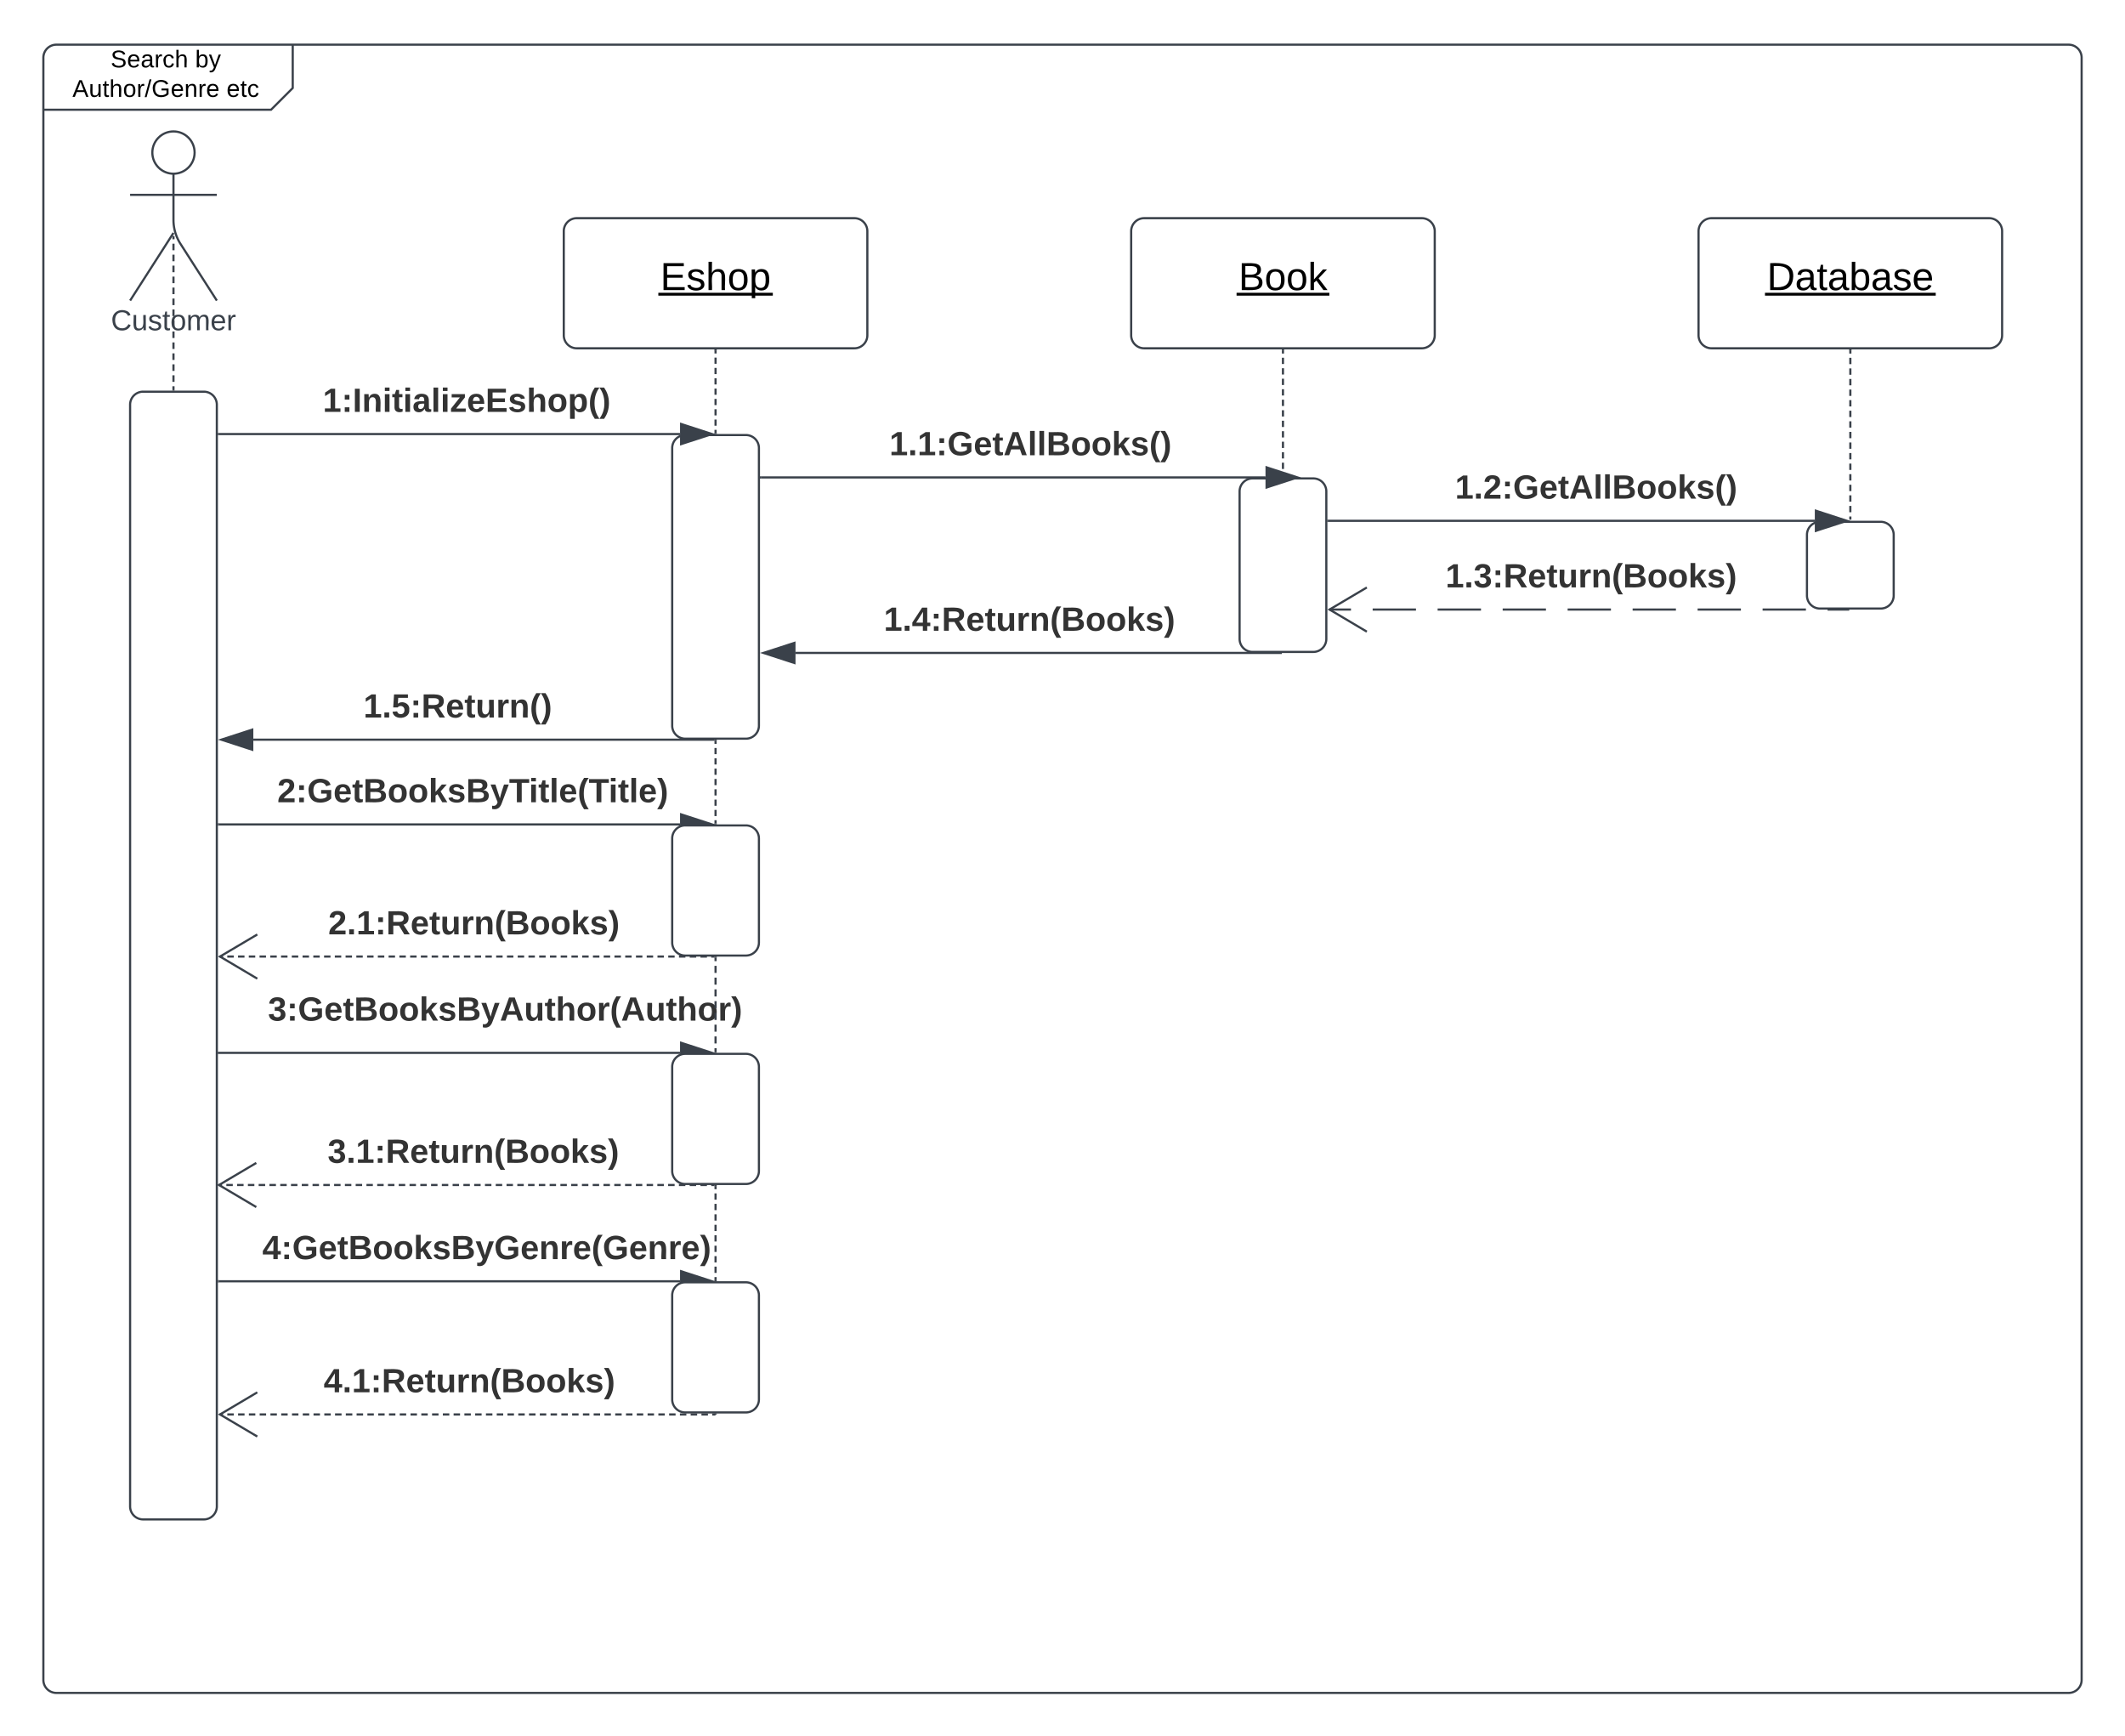 <svg xmlns="http://www.w3.org/2000/svg" xmlns:xlink="http://www.w3.org/1999/xlink" xmlns:lucid="lucid" width="980" height="800.6"><g transform="translate(-120 -119.4)" lucid:page-tab-id="0_0"><path d="M0 0h1870.87v1322.83H0z" fill="#fff"/><path d="M140 146a6 6 0 0 1 6-6h103a6 6 0 0 1 6 6v8a14.5 14.5 0 0 1-4.24 10.24l-1.52 1.52A14.5 14.5 0 0 1 239 170h-93a6 6 0 0 1-6-6z" fill="#fff"/><path d="M255 140v20l-10 10H140" stroke="#3a414a" fill="none"/><path d="M140 146a6 6 0 0 1 6-6h928a6 6 0 0 1 6 6v748a6 6 0 0 1-6 6H146a6 6 0 0 1-6-6z" stroke="#3a414a" fill="none"/><use xlink:href="#a" transform="matrix(1,0,0,1,148,140) translate(23.016 10.467)"/><use xlink:href="#b" transform="matrix(1,0,0,1,148,140) translate(62.021 10.467)"/><use xlink:href="#c" transform="matrix(1,0,0,1,148,140) translate(5.402 24.067)"/><use xlink:href="#d" transform="matrix(1,0,0,1,148,140) translate(76.487 24.067)"/><path d="M209.75 189.75c0 5.38-4.37 9.75-9.75 9.75s-9.75-4.37-9.75-9.75S194.62 180 200 180s9.75 4.37 9.75 9.75z" stroke="#3a414a" fill="#fff"/><path d="M200 199.5v21.3a20.48 20.48 0 0 0 3.24 11.05L220 258m-20-31.2L180 258m0-48.75h40" stroke="#3a414a" fill="none"/><path d="M180 186a6 6 0 0 1 6-6h28a6 6 0 0 1 6 6v88a6 6 0 0 1-6 6h-28a6 6 0 0 1-6-6z" fill="none"/><use xlink:href="#e" transform="matrix(1,0,0,1,100,258) translate(71.167 13.667)"/><path d="M180 306a6 6 0 0 1 6-6h28a6 6 0 0 1 6 6v508a6 6 0 0 1-6 6h-28a6 6 0 0 1-6-6zM380 226a6 6 0 0 1 6-6h128a6 6 0 0 1 6 6v48a6 6 0 0 1-6 6H386a6 6 0 0 1-6-6z" stroke="#3a414a" fill="#fff"/><use xlink:href="#f" transform="matrix(1,0,0,1,380,220) translate(44.505 33.15)"/><path d="M200 228.23v1.5m0 2.04v3.03m0 2.02v3.04m0 2.02v3.04m0 2.02v3.03m0 2.03v3.03m0 2.02v3.04m0 2v3.05m0 2.02v3.04m0 2.03v3.03m0 2.03v3.02m0 2.02v3.04m0 2.02v3.04m0 2.02v3.03m0 2.02v1.5M200 299.02v.5" stroke="#3a414a" fill="none"/><path d="M641.67 226a6 6 0 0 1 6-6h128a6 6 0 0 1 6 6v48a6 6 0 0 1-6 6h-128a6 6 0 0 1-6-6z" stroke="#3a414a" fill="#fff"/><use xlink:href="#g" transform="matrix(1,0,0,1,641.667,220) translate(49.505 33.15)"/><path d="M903.33 226a6 6 0 0 1 6-6h128a6 6 0 0 1 6 6v48a6 6 0 0 1-6 6h-128a6 6 0 0 1-6-6z" stroke="#3a414a" fill="#fff"/><use xlink:href="#h" transform="matrix(1,0,0,1,903.333,220) translate(31.53 33.15)"/><path d="M430 326a6 6 0 0 1 6-6h28a6 6 0 0 1 6 6v128a6 6 0 0 1-6 6h-28a6 6 0 0 1-6-6z" stroke="#3a414a" fill="#fff"/><path d="M433.62 319.54h-212.7" stroke="#3a414a" fill="none"/><path d="M448.38 319.54l-14.26 4.63v-9.27z" stroke="#3a414a" fill="#3a414a"/><path d="M220.94 320.04h-.5v-1h.5z" stroke="#3a414a" stroke-width=".05" fill="#3a414a"/><use xlink:href="#i" transform="matrix(1,0,0,1,268.844,296.869) translate(0 12.444)"/><path d="M691.67 346a6 6 0 0 1 6-6h28a6 6 0 0 1 6 6v68a6 6 0 0 1-6 6h-28a6 6 0 0 1-6-6z" stroke="#3a414a" fill="#fff"/><path d="M703.62 339.54h-232.7" stroke="#3a414a" fill="none"/><path d="M718.38 339.54l-14.26 4.63v-9.27z" stroke="#3a414a" fill="#3a414a"/><path d="M470.95 340.05h-.52v-1h.52z" stroke="#3a414a" stroke-width=".05" fill="#3a414a"/><use xlink:href="#j" transform="matrix(1,0,0,1,530.143,316.869) translate(0 12.444)"/><path d="M953.33 366a6 6 0 0 1 6-6h28a6 6 0 0 1 6 6v28a6 6 0 0 1-6 6h-28a6 6 0 0 1-6-6z" stroke="#3a414a" fill="#fff"/><path d="M956.95 359.54H732.6" stroke="#3a414a" fill="none"/><path d="M971.72 359.54l-14.27 4.63v-9.27z" stroke="#3a414a" fill="#3a414a"/><path d="M732.62 360.04h-.5v-1h.5z" stroke="#3a414a" stroke-width=".05" fill="#3a414a"/><use xlink:href="#k" transform="matrix(1,0,0,1,791.019,336.869) translate(0 12.444)"/><path d="M972.83 400.46h-10m-9.98 0h-19.98m-10 0H902.9m-10 0h-19.97m-10 0h-19.97m-10 0H813m-10 0h-20m-9.98 0h-19.98m-10 0h-9.98" stroke="#3a414a" fill="none"/><path stroke="#3a414a" stroke-width=".05" fill="#3a414a"/><path d="M750.35 390.28l-17.2 10.18 17.2 10.2" stroke="#3a414a" fill="none"/><use xlink:href="#l" transform="matrix(1,0,0,1,786.616,377.798) translate(0 12.444)"/><path d="M711.17 420.46h-224.3" stroke="#3a414a" fill="none"/><path stroke="#3a414a" stroke-width=".05" fill="#3a414a"/><path d="M472.1 420.46l14.27-4.63v9.27z" stroke="#3a414a" fill="#3a414a"/><use xlink:href="#m" transform="matrix(1,0,0,1,527.557,397.798) translate(0 12.444)"/><path d="M449.5 460.46H236.83" stroke="#3a414a" fill="none"/><path stroke="#3a414a" stroke-width=".05" fill="#3a414a"/><path d="M222.07 460.46l14.26-4.63v9.27z" stroke="#3a414a" fill="#3a414a"/><use xlink:href="#n" transform="matrix(1,0,0,1,287.6,437.798) translate(0 12.444)"/><path d="M433.62 499.54H220.96" stroke="#3a414a" fill="none"/><path d="M448.38 499.54l-14.26 4.63v-9.27z" stroke="#3a414a" fill="#3a414a"/><path d="M220.97 500.04h-.52v-1h.52z" stroke="#3a414a" stroke-width=".05" fill="#3a414a"/><use xlink:href="#o" transform="matrix(1,0,0,1,247.858,476.869) translate(0 12.444)"/><path d="M430 506a6 6 0 0 1 6-6h28a6 6 0 0 1 6 6v48a6 6 0 0 1-6 6h-28a6 6 0 0 1-6-6z" stroke="#3a414a" fill="#fff"/><path d="M449.5 560.46H448m-1.97 0h-2.98m-1.98 0h-2.98m-2 0h-2.96m-2 0h-2.96m-2 0h-2.96m-2 0h-2.96m-2 0h-2.96m-2 0h-2.96m-1.98 0h-2.98m-1.98 0h-2.98m-1.98 0h-2.98m-1.98 0h-2.98m-1.98 0h-2.98m-1.98 0h-2.98m-1.98 0h-2.98m-1.98 0h-2.98m-1.98 0h-2.97m-1.98 0h-2.97m-2 0h-2.96m-2 0h-2.97m-2 0h-2.96m-2 0h-2.96m-1.98 0h-2.97m-1.98 0H329m-2 0h-2.97m-1.98 0h-2.98m-1.98 0h-3m-1.97 0h-2.98m-1.98 0h-2.98m-2 0h-2.97m-1.98 0h-2.98m-1.98 0h-2.98m-2 0h-2.96m-2 0h-2.96m-2 0h-2.96m-2 0h-2.96m-2 0h-2.96m-1.98 0h-2.98m-1.98 0h-2.98m-1.98 0h-2.98m-1.98 0h-2.98m-1.98 0h-2.98m-1.98 0h-2.98m-1.98 0h-2.98m-1.98 0h-2.98m-1.98 0h-1.5" stroke="#3a414a" fill="none"/><path stroke="#3a414a" stroke-width=".05" fill="#3a414a"/><path d="M238.66 550.28l-17.2 10.18 17.2 10.2" stroke="#3a414a" fill="none"/><use xlink:href="#p" transform="matrix(1,0,0,1,271.362,537.798) translate(0 12.444)"/><path d="M433.62 604.87H220.5" stroke="#3a414a" fill="none"/><path d="M448.38 604.87l-14.26 4.63v-9.27z" stroke="#3a414a" fill="#3a414a"/><path d="M220.5 604.87h-.5" stroke="#3a414a" fill="none"/><use xlink:href="#q" transform="matrix(1,0,0,1,243.605,577.567) translate(0 12.444)"/><path d="M430 611.33a6 6 0 0 1 6-6h28a6 6 0 0 1 6 6v48a6 6 0 0 1-6 6h-28a6 6 0 0 1-6-6z" stroke="#3a414a" fill="#fff"/><path d="M449.5 665.8H448m-1.98 0h-2.98m-2 0h-2.97m-2 0h-2.97m-1.98 0h-3m-1.97 0h-3m-1.97 0h-2.98m-2 0h-2.97m-2 0h-2.97m-2 0h-2.97m-2 0h-2.98m-2 0h-2.97m-2 0h-2.97m-2 0h-2.97m-1.98 0h-2.98m-2 0h-2.97m-2 0h-2.97m-1.98 0h-3m-1.97 0h-2.98m-2 0h-2.97m-2 0h-2.97m-2 0h-2.97m-2 0h-2.97m-2 0h-2.98m-2 0h-2.97m-2 0h-2.97m-2 0h-2.97m-1.98 0h-2.98m-2 0h-2.97m-1.98 0h-3m-1.98 0h-3m-1.97 0h-2.98m-2 0H289m-2 0h-2.97m-2 0h-2.97m-2 0h-2.97m-2 0h-2.98m-2 0h-2.97m-2 0h-2.97m-2 0h-2.97m-1.98 0h-2.98m-1.98 0h-3m-1.97 0h-3m-1.98 0h-2.98m-2 0h-2.97m-2 0h-2.97m-2 0h-1.48" stroke="#3a414a" fill="none"/><path stroke="#3a414a" stroke-width=".05" fill="#3a414a"/><path d="M238.2 655.62L221 665.8l17.2 10.18" stroke="#3a414a" fill="none"/><use xlink:href="#r" transform="matrix(1,0,0,1,271.117,643.131) translate(0 12.444)"/><path d="M433.62 710.2H221" stroke="#3a414a" fill="none"/><path d="M448.38 710.2l-14.26 4.64v-9.27z" stroke="#3a414a" fill="#3a414a"/><path d="M221 710.7h-.52v-1h.52z" stroke="#3a414a" stroke-width=".05" fill="#3a414a"/><use xlink:href="#s" transform="matrix(1,0,0,1,240.992,687.536) translate(0 12.444)"/><path d="M430 716.67a6 6 0 0 1 6-6h28a6 6 0 0 1 6 6v48a6 6 0 0 1-6 6h-28a6 6 0 0 1-6-6z" stroke="#3a414a" fill="#fff"/><path d="M449.96 771.6h-1.5m-1.97 0h-3m-1.98 0h-3m-1.97 0h-2.98m-2 0h-2.97m-2 0h-2.97m-2 0h-2.97m-2 0h-2.97m-2 0h-2.98m-2 0h-2.97m-2 0h-2.97m-2 0h-2.97m-1.98 0h-2.98m-2 0h-2.97m-2 0h-2.97m-2 0h-2.97m-2 0h-2.97m-1.98 0h-3m-1.97 0h-2.98m-1.98 0h-3m-1.97 0h-2.98m-2 0h-2.98m-2 0h-2.97m-2 0h-2.97m-2 0h-2.97m-1.98 0h-2.98m-2 0h-2.97m-2 0h-2.97m-2 0h-2.97m-2 0h-2.97m-2 0h-2.97m-2 0h-2.98m-2 0h-2.97m-1.98 0h-3m-1.97 0h-3m-1.97 0h-3m-1.97 0h-2.98m-2 0h-2.97m-1.98 0h-2.98m-2 0h-2.97m-2 0h-2.97m-2 0h-2.97m-2 0h-2.97m-2 0h-2.97m-2 0h-2.98m-2 0h-2.97m-2 0h-1.48" stroke="#3a414a" fill="none"/><path d="M450.5 771.64h-1v-.5h1z" stroke="#3a414a" stroke-width=".05" fill="#3a414a"/><path d="M238.66 761.4l-17.2 10.2 17.2 10.18" stroke="#3a414a" fill="none"/><use xlink:href="#t" transform="matrix(1,0,0,1,269.284,748.928) translate(0 12.444)"/><path d="M450 460.96v1.43m0 1.9v2.85m0 1.9v2.86m0 1.9v2.87m0 1.9v2.86m0 1.9v2.86m0 1.9v2.85m0 1.9v2.85m0 1.9v1.44" stroke="#3a414a" fill="none"/><path d="M450.5 460.98h-1v-.5l1-.02zM450.5 499.53h-1v-.5h1z" stroke="#3a414a" stroke-width=".05" fill="#3a414a"/><path d="M450 560.96v1.63m0 2.16v3.26m0 2.17v3.24m0 2.17v3.27m0 2.17v3.25m0 2.16v3.26m0 2.17v3.24m0 2.18v3.25m0 2.17v1.63" stroke="#3a414a" fill="none"/><path d="M450.5 560.98h-1v-.5l1-.02z" stroke="#3a414a" stroke-width=".05" fill="#3a414a"/><path d="M450 604.36v.5M450 666.3v1.44m0 1.93v2.9m0 1.93v2.9m0 1.92v2.9m0 1.92v2.9m0 1.92v2.9m0 1.93v2.88m0 1.93v2.9m0 1.93v2.9m0 1.93v1.44" stroke="#3a414a" fill="none"/><path d="M450.5 666.3h-1v-.5h1zM450.5 710.2h-1v-.5h1z" stroke="#3a414a" stroke-width=".05" fill="#3a414a"/><path d="M450 280.96v1.43m0 1.9v2.85m0 1.9v2.86m0 1.9v2.87m0 1.9v2.86m0 1.9v2.86m0 1.9v2.85m0 1.9v2.85m0 1.9v1.44" stroke="#3a414a" fill="none"/><path d="M450.5 280.98h-1v-.52h1zM450.5 319.53h-1v-.5h1z" stroke="#3a414a" stroke-width=".05" fill="#3a414a"/><path d="M711.67 280.96v1.46m0 1.93v2.9m0 1.94v2.9m0 1.93v2.9m0 1.94v2.9m0 1.94v2.9m0 1.95v2.9m0 1.94v2.9m0 1.93v2.9m0 1.94v2.9m0 1.94v2.9m0 1.94v2.9m0 1.94v1.46" stroke="#3a414a" fill="none"/><path d="M712.17 280.98h-1v-.52h1zM712.17 339.53h-1v-.5h1z" stroke="#3a414a" stroke-width=".05" fill="#3a414a"/><path d="M973.33 280.96v1.47m0 1.95v2.93m0 1.96v2.93m0 1.94v2.93m0 1.95v2.93m0 1.95v2.92m0 1.96v2.92m0 1.96v2.92m0 1.96v2.92m0 1.96v2.92m0 1.95v2.92m0 1.95v2.93m0 1.95v2.93m0 1.95v2.93m0 1.95v2.94m0 1.95v2.92m0 1.95v1.47" stroke="#3a414a" fill="none"/><path d="M973.83 280.98h-1v-.52h1z" stroke="#3a414a" stroke-width=".05" fill="#3a414a"/><path d="M973.33 359.54" stroke="#3a414a" fill="none"/><defs><path d="M185-189c-5-48-123-54-124 2 14 75 158 14 163 119 3 78-121 87-175 55-17-10-28-26-33-46l33-7c5 56 141 63 141-1 0-78-155-14-162-118-5-82 145-84 179-34 5 7 8 16 11 25" id="u"/><path d="M100-194c63 0 86 42 84 106H49c0 40 14 67 53 68 26 1 43-12 49-29l28 8c-11 28-37 45-77 45C44 4 14-33 15-96c1-61 26-98 85-98zm52 81c6-60-76-77-97-28-3 7-6 17-6 28h103" id="v"/><path d="M141-36C126-15 110 5 73 4 37 3 15-17 15-53c-1-64 63-63 125-63 3-35-9-54-41-54-24 1-41 7-42 31l-33-3c5-37 33-52 76-52 45 0 72 20 72 64v82c-1 20 7 32 28 27v20c-31 9-61-2-59-35zM48-53c0 20 12 33 32 33 41-3 63-29 60-74-43 2-92-5-92 41" id="w"/><path d="M114-163C36-179 61-72 57 0H25l-1-190h30c1 12-1 29 2 39 6-27 23-49 58-41v29" id="x"/><path d="M96-169c-40 0-48 33-48 73s9 75 48 75c24 0 41-14 43-38l32 2c-6 37-31 61-74 61-59 0-76-41-82-99-10-93 101-131 147-64 4 7 5 14 7 22l-32 3c-4-21-16-35-41-35" id="y"/><path d="M106-169C34-169 62-67 57 0H25v-261h32l-1 103c12-21 28-36 61-36 89 0 53 116 60 194h-32v-121c2-32-8-49-39-48" id="z"/><g id="a"><use transform="matrix(0.031,0,0,0.031,0,0)" xlink:href="#u"/><use transform="matrix(0.031,0,0,0.031,7.556,0)" xlink:href="#v"/><use transform="matrix(0.031,0,0,0.031,13.852,0)" xlink:href="#w"/><use transform="matrix(0.031,0,0,0.031,20.148,0)" xlink:href="#x"/><use transform="matrix(0.031,0,0,0.031,23.894,0)" xlink:href="#y"/><use transform="matrix(0.031,0,0,0.031,29.561,0)" xlink:href="#z"/></g><path d="M115-194c53 0 69 39 70 98 0 66-23 100-70 100C84 3 66-7 56-30L54 0H23l1-261h32v101c10-23 28-34 59-34zm-8 174c40 0 45-34 45-75 0-40-5-75-45-74-42 0-51 32-51 76 0 43 10 73 51 73" id="A"/><path d="M179-190L93 31C79 59 56 82 12 73V49c39 6 53-20 64-50L1-190h34L92-34l54-156h33" id="B"/><g id="b"><use transform="matrix(0.031,0,0,0.031,0,0)" xlink:href="#A"/><use transform="matrix(0.031,0,0,0.031,6.296,0)" xlink:href="#B"/></g><path d="M205 0l-28-72H64L36 0H1l101-248h38L239 0h-34zm-38-99l-47-123c-12 45-31 82-46 123h93" id="C"/><path d="M84 4C-5 8 30-112 23-190h32v120c0 31 7 50 39 49 72-2 45-101 50-169h31l1 190h-30c-1-10 1-25-2-33-11 22-28 36-60 37" id="D"/><path d="M59-47c-2 24 18 29 38 22v24C64 9 27 4 27-40v-127H5v-23h24l9-43h21v43h35v23H59v120" id="E"/><path d="M100-194c62-1 85 37 85 99 1 63-27 99-86 99S16-35 15-95c0-66 28-99 85-99zM99-20c44 1 53-31 53-75 0-43-8-75-51-75s-53 32-53 75 10 74 51 75" id="F"/><path d="M0 4l72-265h28L28 4H0" id="G"/><path d="M143 4C61 4 22-44 18-125c-5-107 100-154 193-111 17 8 29 25 37 43l-32 9c-13-25-37-40-76-40-61 0-88 39-88 99 0 61 29 100 91 101 35 0 62-11 79-27v-45h-74v-28h105v86C228-13 192 4 143 4" id="H"/><path d="M117-194c89-4 53 116 60 194h-32v-121c0-31-8-49-39-48C34-167 62-67 57 0H25l-1-190h30c1 10-1 24 2 32 11-22 29-35 61-36" id="I"/><g id="c"><use transform="matrix(0.031,0,0,0.031,0,0)" xlink:href="#C"/><use transform="matrix(0.031,0,0,0.031,7.556,0)" xlink:href="#D"/><use transform="matrix(0.031,0,0,0.031,13.852,0)" xlink:href="#E"/><use transform="matrix(0.031,0,0,0.031,17,0)" xlink:href="#z"/><use transform="matrix(0.031,0,0,0.031,23.296,0)" xlink:href="#F"/><use transform="matrix(0.031,0,0,0.031,29.593,0)" xlink:href="#x"/><use transform="matrix(0.031,0,0,0.031,33.339,0)" xlink:href="#G"/><use transform="matrix(0.031,0,0,0.031,36.487,0)" xlink:href="#H"/><use transform="matrix(0.031,0,0,0.031,45.302,0)" xlink:href="#v"/><use transform="matrix(0.031,0,0,0.031,51.598,0)" xlink:href="#I"/><use transform="matrix(0.031,0,0,0.031,57.894,0)" xlink:href="#x"/><use transform="matrix(0.031,0,0,0.031,61.641,0)" xlink:href="#v"/></g><g id="d"><use transform="matrix(0.031,0,0,0.031,0,0)" xlink:href="#v"/><use transform="matrix(0.031,0,0,0.031,6.296,0)" xlink:href="#E"/><use transform="matrix(0.031,0,0,0.031,9.444,0)" xlink:href="#y"/></g><path fill="#3a414a" d="M212-179c-10-28-35-45-73-45-59 0-87 40-87 99 0 60 29 101 89 101 43 0 62-24 78-52l27 14C228-24 195 4 139 4 59 4 22-46 18-125c-6-104 99-153 187-111 19 9 31 26 39 46" id="J"/><path fill="#3a414a" d="M84 4C-5 8 30-112 23-190h32v120c0 31 7 50 39 49 72-2 45-101 50-169h31l1 190h-30c-1-10 1-25-2-33-11 22-28 36-60 37" id="K"/><path fill="#3a414a" d="M135-143c-3-34-86-38-87 0 15 53 115 12 119 90S17 21 10-45l28-5c4 36 97 45 98 0-10-56-113-15-118-90-4-57 82-63 122-42 12 7 21 19 24 35" id="L"/><path fill="#3a414a" d="M59-47c-2 24 18 29 38 22v24C64 9 27 4 27-40v-127H5v-23h24l9-43h21v43h35v23H59v120" id="M"/><path fill="#3a414a" d="M100-194c62-1 85 37 85 99 1 63-27 99-86 99S16-35 15-95c0-66 28-99 85-99zM99-20c44 1 53-31 53-75 0-43-8-75-51-75s-53 32-53 75 10 74 51 75" id="N"/><path fill="#3a414a" d="M210-169c-67 3-38 105-44 169h-31v-121c0-29-5-50-35-48C34-165 62-65 56 0H25l-1-190h30c1 10-1 24 2 32 10-44 99-50 107 0 11-21 27-35 58-36 85-2 47 119 55 194h-31v-121c0-29-5-49-35-48" id="O"/><path fill="#3a414a" d="M100-194c63 0 86 42 84 106H49c0 40 14 67 53 68 26 1 43-12 49-29l28 8c-11 28-37 45-77 45C44 4 14-33 15-96c1-61 26-98 85-98zm52 81c6-60-76-77-97-28-3 7-6 17-6 28h103" id="P"/><path fill="#3a414a" d="M114-163C36-179 61-72 57 0H25l-1-190h30c1 12-1 29 2 39 6-27 23-49 58-41v29" id="Q"/><g id="e"><use transform="matrix(0.037,0,0,0.037,0,0)" xlink:href="#J"/><use transform="matrix(0.037,0,0,0.037,9.593,0)" xlink:href="#K"/><use transform="matrix(0.037,0,0,0.037,17,0)" xlink:href="#L"/><use transform="matrix(0.037,0,0,0.037,23.667,0)" xlink:href="#M"/><use transform="matrix(0.037,0,0,0.037,27.37,0)" xlink:href="#N"/><use transform="matrix(0.037,0,0,0.037,34.778,0)" xlink:href="#O"/><use transform="matrix(0.037,0,0,0.037,45.852,0)" xlink:href="#P"/><use transform="matrix(0.037,0,0,0.037,53.259,0)" xlink:href="#Q"/></g><path d="M30 0v-248h187v28H63v79h144v27H63v87h162V0H30" id="R"/><path d="M135-143c-3-34-86-38-87 0 15 53 115 12 119 90S17 21 10-45l28-5c4 36 97 45 98 0-10-56-113-15-118-90-4-57 82-63 122-42 12 7 21 19 24 35" id="S"/><path d="M115-194c55 1 70 41 70 98S169 2 115 4C84 4 66-9 55-30l1 105H24l-1-265h31l2 30c10-21 28-34 59-34zm-8 174c40 0 45-34 45-75s-6-73-45-74c-42 0-51 32-51 76 0 43 10 73 51 73" id="T"/><g id="f"><use transform="matrix(0.05,0,0,0.05,0,0)" xlink:href="#R"/><use transform="matrix(0.05,0,0,0.05,12,0)" xlink:href="#S"/><use transform="matrix(0.05,0,0,0.05,21,0)" xlink:href="#z"/><use transform="matrix(0.05,0,0,0.05,31,0)" xlink:href="#F"/><use transform="matrix(0.05,0,0,0.05,41,0)" xlink:href="#T"/><path d="M-.9 1.25h52.8v1.32H-.9z"/></g><path d="M160-131c35 5 61 23 61 61C221 17 115-2 30 0v-248c76 3 177-17 177 60 0 33-19 50-47 57zm-97-11c50-1 110 9 110-42 0-47-63-36-110-37v79zm0 115c55-2 124 14 124-45 0-56-70-42-124-44v89" id="U"/><path d="M143 0L79-87 56-68V0H24v-261h32v163l83-92h37l-77 82L181 0h-38" id="V"/><g id="g"><use transform="matrix(0.05,0,0,0.05,0,0)" xlink:href="#U"/><use transform="matrix(0.05,0,0,0.05,12,0)" xlink:href="#F"/><use transform="matrix(0.05,0,0,0.05,22,0)" xlink:href="#F"/><use transform="matrix(0.05,0,0,0.05,32,0)" xlink:href="#V"/><path d="M-.9 1.25h42.8v1.32H-.9z"/></g><path d="M30-248c118-7 216 8 213 122C240-48 200 0 122 0H30v-248zM63-27c89 8 146-16 146-99s-60-101-146-95v194" id="W"/><g id="h"><use transform="matrix(0.05,0,0,0.05,0,0)" xlink:href="#W"/><use transform="matrix(0.05,0,0,0.05,12.95,0)" xlink:href="#w"/><use transform="matrix(0.05,0,0,0.05,22.95,0)" xlink:href="#E"/><use transform="matrix(0.05,0,0,0.05,27.95,0)" xlink:href="#w"/><use transform="matrix(0.05,0,0,0.05,37.95,0)" xlink:href="#A"/><use transform="matrix(0.05,0,0,0.05,47.95,0)" xlink:href="#w"/><use transform="matrix(0.05,0,0,0.05,57.95,0)" xlink:href="#S"/><use transform="matrix(0.05,0,0,0.05,66.95,0)" xlink:href="#v"/><path d="M-.9 1.25h78.75v1.32H-.9z"/></g><path fill="#333" d="M23 0v-37h61v-169l-59 37v-38l62-41h46v211h57V0H23" id="X"/><path fill="#333" d="M35-132v-50h50v50H35zM35 0v-49h50V0H35" id="Y"/><path fill="#333" d="M24 0v-248h52V0H24" id="Z"/><path fill="#333" d="M135-194c87-1 58 113 63 194h-50c-7-57 23-157-34-157-59 0-34 97-39 157H25l-1-190h47c2 12-1 28 3 38 12-26 28-41 61-42" id="aa"/><path fill="#333" d="M25-224v-37h50v37H25zM25 0v-190h50V0H25" id="ab"/><path fill="#333" d="M115-3C79 11 28 4 28-45v-112H4v-33h27l15-45h31v45h36v33H77v99c-1 23 16 31 38 25v30" id="ac"/><path fill="#333" d="M133-34C117-15 103 5 69 4 32 3 11-16 11-54c-1-60 55-63 116-61 1-26-3-47-28-47-18 1-26 9-28 27l-52-2c7-38 36-58 82-57s74 22 75 68l1 82c-1 14 12 18 25 15v27c-30 8-71 5-69-32zm-48 3c29 0 43-24 42-57-32 0-66-3-65 30 0 17 8 27 23 27" id="ad"/><path fill="#333" d="M25 0v-261h50V0H25" id="ae"/><path fill="#333" d="M12 0v-35l95-120H19v-35h142v35L67-36h103V0H12" id="af"/><path fill="#333" d="M185-48c-13 30-37 53-82 52C43 2 14-33 14-96s30-98 90-98c62 0 83 45 84 108H66c0 31 8 55 39 56 18 0 30-7 34-22zm-45-69c5-46-57-63-70-21-2 6-4 13-4 21h74" id="ag"/><path fill="#333" d="M24 0v-248h195v40H76v63h132v40H76v65h150V0H24" id="ah"/><path fill="#333" d="M137-138c1-29-70-34-71-4 15 46 118 7 119 86 1 83-164 76-172 9l43-7c4 19 20 25 44 25 33 8 57-30 24-41C81-84 22-81 20-136c-2-80 154-74 161-7" id="ai"/><path fill="#333" d="M114-157C55-157 80-60 75 0H25v-261h50l-1 109c12-26 28-41 61-42 86-1 58 113 63 194h-50c-7-57 23-157-34-157" id="aj"/><path fill="#333" d="M110-194c64 0 96 36 96 99 0 64-35 99-97 99-61 0-95-36-95-99 0-62 34-99 96-99zm-1 164c35 0 45-28 45-65 0-40-10-65-43-65-34 0-45 26-45 65 0 36 10 65 43 65" id="ak"/><path fill="#333" d="M135-194c53 0 70 44 70 98 0 56-19 98-73 100-31 1-45-17-59-34 3 33 2 69 2 105H25l-1-265h48c2 10 0 23 3 31 11-24 29-35 60-35zM114-30c33 0 39-31 40-66 0-38-9-64-40-64-56 0-55 130 0 130" id="al"/><path fill="#333" d="M67-93c0 74 22 123 53 168H70C40 30 18-18 18-93s22-123 52-168h50c-32 44-53 94-53 168" id="am"/><path fill="#333" d="M102-93c0 74-22 123-52 168H0C30 29 54-18 53-93c0-74-22-123-53-168h50c30 45 52 94 52 168" id="an"/><g id="i"><use transform="matrix(0.043,0,0,0.043,0,0)" xlink:href="#X"/><use transform="matrix(0.043,0,0,0.043,8.642,0)" xlink:href="#Y"/><use transform="matrix(0.043,0,0,0.043,13.784,0)" xlink:href="#Z"/><use transform="matrix(0.043,0,0,0.043,18.105,0)" xlink:href="#aa"/><use transform="matrix(0.043,0,0,0.043,27.568,0)" xlink:href="#ab"/><use transform="matrix(0.043,0,0,0.043,31.889,0)" xlink:href="#ac"/><use transform="matrix(0.043,0,0,0.043,37.031,0)" xlink:href="#ab"/><use transform="matrix(0.043,0,0,0.043,41.352,0)" xlink:href="#ad"/><use transform="matrix(0.043,0,0,0.043,49.994,0)" xlink:href="#ae"/><use transform="matrix(0.043,0,0,0.043,54.315,0)" xlink:href="#ab"/><use transform="matrix(0.043,0,0,0.043,58.636,0)" xlink:href="#af"/><use transform="matrix(0.043,0,0,0.043,66.414,0)" xlink:href="#ag"/><use transform="matrix(0.043,0,0,0.043,75.056,0)" xlink:href="#ah"/><use transform="matrix(0.043,0,0,0.043,85.426,0)" xlink:href="#ai"/><use transform="matrix(0.043,0,0,0.043,94.068,0)" xlink:href="#aj"/><use transform="matrix(0.043,0,0,0.043,103.531,0)" xlink:href="#ak"/><use transform="matrix(0.043,0,0,0.043,112.994,0)" xlink:href="#al"/><use transform="matrix(0.043,0,0,0.043,122.457,0)" xlink:href="#am"/><use transform="matrix(0.043,0,0,0.043,127.599,0)" xlink:href="#an"/></g><path fill="#333" d="M24 0v-54h51V0H24" id="ao"/><path fill="#333" d="M67-125c0 54 23 88 75 88 28 0 53-7 68-21v-34h-60v-39h108v91C232-14 192 4 140 4 58 4 20-42 15-125 8-236 126-280 215-234c19 10 29 26 37 47l-47 15c-11-23-29-39-63-39-53 1-75 33-75 86" id="ap"/><path fill="#333" d="M199 0l-22-63H83L61 0H9l90-248h61L250 0h-51zm-33-102l-36-108c-10 38-24 72-36 108h72" id="aq"/><path fill="#333" d="M182-130c37 4 62 22 62 59C244 23 116-4 24 0v-248c84 5 203-23 205 63 0 31-19 50-47 55zM76-148c40-3 101 13 101-30 0-44-60-28-101-31v61zm0 110c48-3 116 14 116-37 0-48-69-32-116-35v72" id="ar"/><path fill="#333" d="M147 0L96-86 75-71V0H25v-261h50v150l67-79h53l-66 74L201 0h-54" id="as"/><g id="j"><use transform="matrix(0.043,0,0,0.043,0,0)" xlink:href="#X"/><use transform="matrix(0.043,0,0,0.043,8.642,0)" xlink:href="#ao"/><use transform="matrix(0.043,0,0,0.043,12.963,0)" xlink:href="#X"/><use transform="matrix(0.043,0,0,0.043,21.605,0)" xlink:href="#Y"/><use transform="matrix(0.043,0,0,0.043,26.747,0)" xlink:href="#ap"/><use transform="matrix(0.043,0,0,0.043,38.846,0)" xlink:href="#ag"/><use transform="matrix(0.043,0,0,0.043,47.488,0)" xlink:href="#ac"/><use transform="matrix(0.043,0,0,0.043,52.63,0)" xlink:href="#aq"/><use transform="matrix(0.043,0,0,0.043,63.821,0)" xlink:href="#ae"/><use transform="matrix(0.043,0,0,0.043,68.142,0)" xlink:href="#ae"/><use transform="matrix(0.043,0,0,0.043,72.463,0)" xlink:href="#ar"/><use transform="matrix(0.043,0,0,0.043,83.654,0)" xlink:href="#ak"/><use transform="matrix(0.043,0,0,0.043,93.117,0)" xlink:href="#ak"/><use transform="matrix(0.043,0,0,0.043,102.58,0)" xlink:href="#as"/><use transform="matrix(0.043,0,0,0.043,111.222,0)" xlink:href="#ai"/><use transform="matrix(0.043,0,0,0.043,119.864,0)" xlink:href="#am"/><use transform="matrix(0.043,0,0,0.043,125.006,0)" xlink:href="#an"/></g><path fill="#333" d="M182-182c0 78-84 86-111 141h115V0H12c-6-101 99-100 120-180 1-22-12-31-33-32-23 0-32 14-35 34l-49-3c5-45 32-70 84-70 51 0 83 22 83 69" id="at"/><g id="k"><use transform="matrix(0.043,0,0,0.043,0,0)" xlink:href="#X"/><use transform="matrix(0.043,0,0,0.043,8.642,0)" xlink:href="#ao"/><use transform="matrix(0.043,0,0,0.043,12.963,0)" xlink:href="#at"/><use transform="matrix(0.043,0,0,0.043,21.605,0)" xlink:href="#Y"/><use transform="matrix(0.043,0,0,0.043,26.747,0)" xlink:href="#ap"/><use transform="matrix(0.043,0,0,0.043,38.846,0)" xlink:href="#ag"/><use transform="matrix(0.043,0,0,0.043,47.488,0)" xlink:href="#ac"/><use transform="matrix(0.043,0,0,0.043,52.63,0)" xlink:href="#aq"/><use transform="matrix(0.043,0,0,0.043,63.821,0)" xlink:href="#ae"/><use transform="matrix(0.043,0,0,0.043,68.142,0)" xlink:href="#ae"/><use transform="matrix(0.043,0,0,0.043,72.463,0)" xlink:href="#ar"/><use transform="matrix(0.043,0,0,0.043,83.654,0)" xlink:href="#ak"/><use transform="matrix(0.043,0,0,0.043,93.117,0)" xlink:href="#ak"/><use transform="matrix(0.043,0,0,0.043,102.58,0)" xlink:href="#as"/><use transform="matrix(0.043,0,0,0.043,111.222,0)" xlink:href="#ai"/><use transform="matrix(0.043,0,0,0.043,119.864,0)" xlink:href="#am"/><use transform="matrix(0.043,0,0,0.043,125.006,0)" xlink:href="#an"/></g><path fill="#333" d="M128-127c34 4 56 21 59 58 7 91-148 94-172 28-4-9-6-17-7-26l51-5c1 24 16 35 40 36 23 0 39-12 38-36-1-31-31-36-65-34v-40c32 2 59-3 59-33 0-20-13-33-34-33s-33 13-35 32l-50-3c6-44 37-68 86-68 50 0 83 20 83 66 0 35-22 52-53 58" id="au"/><path fill="#333" d="M240-174c0 40-23 61-54 70L253 0h-59l-57-94H76V0H24v-248c93 4 217-23 216 74zM76-134c48-2 112 12 112-38 0-48-66-32-112-35v73" id="av"/><path fill="#333" d="M85 4C-2 5 27-109 22-190h50c7 57-23 150 33 157 60-5 35-97 40-157h50l1 190h-47c-2-12 1-28-3-38-12 25-28 42-61 42" id="aw"/><path fill="#333" d="M135-150c-39-12-60 13-60 57V0H25l-1-190h47c2 13-1 29 3 40 6-28 27-53 61-41v41" id="ax"/><g id="l"><use transform="matrix(0.043,0,0,0.043,0,0)" xlink:href="#X"/><use transform="matrix(0.043,0,0,0.043,8.642,0)" xlink:href="#ao"/><use transform="matrix(0.043,0,0,0.043,12.963,0)" xlink:href="#au"/><use transform="matrix(0.043,0,0,0.043,21.605,0)" xlink:href="#Y"/><use transform="matrix(0.043,0,0,0.043,26.747,0)" xlink:href="#av"/><use transform="matrix(0.043,0,0,0.043,37.938,0)" xlink:href="#ag"/><use transform="matrix(0.043,0,0,0.043,46.58,0)" xlink:href="#ac"/><use transform="matrix(0.043,0,0,0.043,51.722,0)" xlink:href="#aw"/><use transform="matrix(0.043,0,0,0.043,61.185,0)" xlink:href="#ax"/><use transform="matrix(0.043,0,0,0.043,67.235,0)" xlink:href="#aa"/><use transform="matrix(0.043,0,0,0.043,76.698,0)" xlink:href="#am"/><use transform="matrix(0.043,0,0,0.043,81.84,0)" xlink:href="#ar"/><use transform="matrix(0.043,0,0,0.043,93.031,0)" xlink:href="#ak"/><use transform="matrix(0.043,0,0,0.043,102.494,0)" xlink:href="#ak"/><use transform="matrix(0.043,0,0,0.043,111.957,0)" xlink:href="#as"/><use transform="matrix(0.043,0,0,0.043,120.599,0)" xlink:href="#ai"/><use transform="matrix(0.043,0,0,0.043,129.241,0)" xlink:href="#an"/></g><path fill="#333" d="M165-50V0h-47v-50H5v-38l105-160h55v161h33v37h-33zm-47-37l2-116L46-87h72" id="ay"/><g id="m"><use transform="matrix(0.043,0,0,0.043,0,0)" xlink:href="#X"/><use transform="matrix(0.043,0,0,0.043,8.642,0)" xlink:href="#ao"/><use transform="matrix(0.043,0,0,0.043,12.963,0)" xlink:href="#ay"/><use transform="matrix(0.043,0,0,0.043,21.605,0)" xlink:href="#Y"/><use transform="matrix(0.043,0,0,0.043,26.747,0)" xlink:href="#av"/><use transform="matrix(0.043,0,0,0.043,37.938,0)" xlink:href="#ag"/><use transform="matrix(0.043,0,0,0.043,46.58,0)" xlink:href="#ac"/><use transform="matrix(0.043,0,0,0.043,51.722,0)" xlink:href="#aw"/><use transform="matrix(0.043,0,0,0.043,61.185,0)" xlink:href="#ax"/><use transform="matrix(0.043,0,0,0.043,67.235,0)" xlink:href="#aa"/><use transform="matrix(0.043,0,0,0.043,76.698,0)" xlink:href="#am"/><use transform="matrix(0.043,0,0,0.043,81.84,0)" xlink:href="#ar"/><use transform="matrix(0.043,0,0,0.043,93.031,0)" xlink:href="#ak"/><use transform="matrix(0.043,0,0,0.043,102.494,0)" xlink:href="#ak"/><use transform="matrix(0.043,0,0,0.043,111.957,0)" xlink:href="#as"/><use transform="matrix(0.043,0,0,0.043,120.599,0)" xlink:href="#ai"/><use transform="matrix(0.043,0,0,0.043,129.241,0)" xlink:href="#an"/></g><path fill="#333" d="M139-81c0-46-55-55-73-27H18l9-140h149v37H72l-4 63c44-38 133-4 122 66C201 21 21 35 11-62l49-4c5 18 15 30 39 30 26 0 40-18 40-45" id="az"/><g id="n"><use transform="matrix(0.043,0,0,0.043,0,0)" xlink:href="#X"/><use transform="matrix(0.043,0,0,0.043,8.642,0)" xlink:href="#ao"/><use transform="matrix(0.043,0,0,0.043,12.963,0)" xlink:href="#az"/><use transform="matrix(0.043,0,0,0.043,21.605,0)" xlink:href="#Y"/><use transform="matrix(0.043,0,0,0.043,26.747,0)" xlink:href="#av"/><use transform="matrix(0.043,0,0,0.043,37.938,0)" xlink:href="#ag"/><use transform="matrix(0.043,0,0,0.043,46.58,0)" xlink:href="#ac"/><use transform="matrix(0.043,0,0,0.043,51.722,0)" xlink:href="#aw"/><use transform="matrix(0.043,0,0,0.043,61.185,0)" xlink:href="#ax"/><use transform="matrix(0.043,0,0,0.043,67.235,0)" xlink:href="#aa"/><use transform="matrix(0.043,0,0,0.043,76.698,0)" xlink:href="#am"/><use transform="matrix(0.043,0,0,0.043,81.84,0)" xlink:href="#an"/></g><path fill="#333" d="M123 10C108 53 80 86 19 72V37c35 8 53-11 59-39L3-190h52l48 148c12-52 28-100 44-148h51" id="aA"/><path fill="#333" d="M136-208V0H84v-208H4v-40h212v40h-80" id="aB"/><g id="o"><use transform="matrix(0.043,0,0,0.043,0,0)" xlink:href="#at"/><use transform="matrix(0.043,0,0,0.043,8.642,0)" xlink:href="#Y"/><use transform="matrix(0.043,0,0,0.043,13.784,0)" xlink:href="#ap"/><use transform="matrix(0.043,0,0,0.043,25.883,0)" xlink:href="#ag"/><use transform="matrix(0.043,0,0,0.043,34.525,0)" xlink:href="#ac"/><use transform="matrix(0.043,0,0,0.043,39.667,0)" xlink:href="#ar"/><use transform="matrix(0.043,0,0,0.043,50.858,0)" xlink:href="#ak"/><use transform="matrix(0.043,0,0,0.043,60.321,0)" xlink:href="#ak"/><use transform="matrix(0.043,0,0,0.043,69.784,0)" xlink:href="#as"/><use transform="matrix(0.043,0,0,0.043,78.426,0)" xlink:href="#ai"/><use transform="matrix(0.043,0,0,0.043,87.068,0)" xlink:href="#ar"/><use transform="matrix(0.043,0,0,0.043,98.259,0)" xlink:href="#aA"/><use transform="matrix(0.043,0,0,0.043,106.901,0)" xlink:href="#aB"/><use transform="matrix(0.043,0,0,0.043,116.062,0)" xlink:href="#ab"/><use transform="matrix(0.043,0,0,0.043,120.383,0)" xlink:href="#ac"/><use transform="matrix(0.043,0,0,0.043,125.525,0)" xlink:href="#ae"/><use transform="matrix(0.043,0,0,0.043,129.846,0)" xlink:href="#ag"/><use transform="matrix(0.043,0,0,0.043,138.488,0)" xlink:href="#am"/><use transform="matrix(0.043,0,0,0.043,143.63,0)" xlink:href="#aB"/><use transform="matrix(0.043,0,0,0.043,152.79,0)" xlink:href="#ab"/><use transform="matrix(0.043,0,0,0.043,157.111,0)" xlink:href="#ac"/><use transform="matrix(0.043,0,0,0.043,162.253,0)" xlink:href="#ae"/><use transform="matrix(0.043,0,0,0.043,166.574,0)" xlink:href="#ag"/><use transform="matrix(0.043,0,0,0.043,175.216,0)" xlink:href="#an"/></g><g id="p"><use transform="matrix(0.043,0,0,0.043,0,0)" xlink:href="#at"/><use transform="matrix(0.043,0,0,0.043,8.642,0)" xlink:href="#ao"/><use transform="matrix(0.043,0,0,0.043,12.963,0)" xlink:href="#X"/><use transform="matrix(0.043,0,0,0.043,21.605,0)" xlink:href="#Y"/><use transform="matrix(0.043,0,0,0.043,26.747,0)" xlink:href="#av"/><use transform="matrix(0.043,0,0,0.043,37.938,0)" xlink:href="#ag"/><use transform="matrix(0.043,0,0,0.043,46.58,0)" xlink:href="#ac"/><use transform="matrix(0.043,0,0,0.043,51.722,0)" xlink:href="#aw"/><use transform="matrix(0.043,0,0,0.043,61.185,0)" xlink:href="#ax"/><use transform="matrix(0.043,0,0,0.043,67.235,0)" xlink:href="#aa"/><use transform="matrix(0.043,0,0,0.043,76.698,0)" xlink:href="#am"/><use transform="matrix(0.043,0,0,0.043,81.84,0)" xlink:href="#ar"/><use transform="matrix(0.043,0,0,0.043,93.031,0)" xlink:href="#ak"/><use transform="matrix(0.043,0,0,0.043,102.494,0)" xlink:href="#ak"/><use transform="matrix(0.043,0,0,0.043,111.957,0)" xlink:href="#as"/><use transform="matrix(0.043,0,0,0.043,120.599,0)" xlink:href="#ai"/><use transform="matrix(0.043,0,0,0.043,129.241,0)" xlink:href="#an"/></g><g id="q"><use transform="matrix(0.043,0,0,0.043,0,0)" xlink:href="#au"/><use transform="matrix(0.043,0,0,0.043,8.642,0)" xlink:href="#Y"/><use transform="matrix(0.043,0,0,0.043,13.784,0)" xlink:href="#ap"/><use transform="matrix(0.043,0,0,0.043,25.883,0)" xlink:href="#ag"/><use transform="matrix(0.043,0,0,0.043,34.525,0)" xlink:href="#ac"/><use transform="matrix(0.043,0,0,0.043,39.667,0)" xlink:href="#ar"/><use transform="matrix(0.043,0,0,0.043,50.858,0)" xlink:href="#ak"/><use transform="matrix(0.043,0,0,0.043,60.321,0)" xlink:href="#ak"/><use transform="matrix(0.043,0,0,0.043,69.784,0)" xlink:href="#as"/><use transform="matrix(0.043,0,0,0.043,78.426,0)" xlink:href="#ai"/><use transform="matrix(0.043,0,0,0.043,87.068,0)" xlink:href="#ar"/><use transform="matrix(0.043,0,0,0.043,98.259,0)" xlink:href="#aA"/><use transform="matrix(0.043,0,0,0.043,106.901,0)" xlink:href="#aq"/><use transform="matrix(0.043,0,0,0.043,118.093,0)" xlink:href="#aw"/><use transform="matrix(0.043,0,0,0.043,127.556,0)" xlink:href="#ac"/><use transform="matrix(0.043,0,0,0.043,132.698,0)" xlink:href="#aj"/><use transform="matrix(0.043,0,0,0.043,142.16,0)" xlink:href="#ak"/><use transform="matrix(0.043,0,0,0.043,151.623,0)" xlink:href="#ax"/><use transform="matrix(0.043,0,0,0.043,157.673,0)" xlink:href="#am"/><use transform="matrix(0.043,0,0,0.043,162.815,0)" xlink:href="#aq"/><use transform="matrix(0.043,0,0,0.043,174.006,0)" xlink:href="#aw"/><use transform="matrix(0.043,0,0,0.043,183.469,0)" xlink:href="#ac"/><use transform="matrix(0.043,0,0,0.043,188.611,0)" xlink:href="#aj"/><use transform="matrix(0.043,0,0,0.043,198.074,0)" xlink:href="#ak"/><use transform="matrix(0.043,0,0,0.043,207.537,0)" xlink:href="#ax"/><use transform="matrix(0.043,0,0,0.043,213.586,0)" xlink:href="#an"/></g><g id="r"><use transform="matrix(0.043,0,0,0.043,0,0)" xlink:href="#au"/><use transform="matrix(0.043,0,0,0.043,8.642,0)" xlink:href="#ao"/><use transform="matrix(0.043,0,0,0.043,12.963,0)" xlink:href="#X"/><use transform="matrix(0.043,0,0,0.043,21.605,0)" xlink:href="#Y"/><use transform="matrix(0.043,0,0,0.043,26.747,0)" xlink:href="#av"/><use transform="matrix(0.043,0,0,0.043,37.938,0)" xlink:href="#ag"/><use transform="matrix(0.043,0,0,0.043,46.58,0)" xlink:href="#ac"/><use transform="matrix(0.043,0,0,0.043,51.722,0)" xlink:href="#aw"/><use transform="matrix(0.043,0,0,0.043,61.185,0)" xlink:href="#ax"/><use transform="matrix(0.043,0,0,0.043,67.235,0)" xlink:href="#aa"/><use transform="matrix(0.043,0,0,0.043,76.698,0)" xlink:href="#am"/><use transform="matrix(0.043,0,0,0.043,81.84,0)" xlink:href="#ar"/><use transform="matrix(0.043,0,0,0.043,93.031,0)" xlink:href="#ak"/><use transform="matrix(0.043,0,0,0.043,102.494,0)" xlink:href="#ak"/><use transform="matrix(0.043,0,0,0.043,111.957,0)" xlink:href="#as"/><use transform="matrix(0.043,0,0,0.043,120.599,0)" xlink:href="#ai"/><use transform="matrix(0.043,0,0,0.043,129.241,0)" xlink:href="#an"/></g><g id="s"><use transform="matrix(0.043,0,0,0.043,0,0)" xlink:href="#ay"/><use transform="matrix(0.043,0,0,0.043,8.642,0)" xlink:href="#Y"/><use transform="matrix(0.043,0,0,0.043,13.784,0)" xlink:href="#ap"/><use transform="matrix(0.043,0,0,0.043,25.883,0)" xlink:href="#ag"/><use transform="matrix(0.043,0,0,0.043,34.525,0)" xlink:href="#ac"/><use transform="matrix(0.043,0,0,0.043,39.667,0)" xlink:href="#ar"/><use transform="matrix(0.043,0,0,0.043,50.858,0)" xlink:href="#ak"/><use transform="matrix(0.043,0,0,0.043,60.321,0)" xlink:href="#ak"/><use transform="matrix(0.043,0,0,0.043,69.784,0)" xlink:href="#as"/><use transform="matrix(0.043,0,0,0.043,78.426,0)" xlink:href="#ai"/><use transform="matrix(0.043,0,0,0.043,87.068,0)" xlink:href="#ar"/><use transform="matrix(0.043,0,0,0.043,98.259,0)" xlink:href="#aA"/><use transform="matrix(0.043,0,0,0.043,106.901,0)" xlink:href="#ap"/><use transform="matrix(0.043,0,0,0.043,119,0)" xlink:href="#ag"/><use transform="matrix(0.043,0,0,0.043,127.642,0)" xlink:href="#aa"/><use transform="matrix(0.043,0,0,0.043,137.105,0)" xlink:href="#ax"/><use transform="matrix(0.043,0,0,0.043,143.154,0)" xlink:href="#ag"/><use transform="matrix(0.043,0,0,0.043,151.796,0)" xlink:href="#am"/><use transform="matrix(0.043,0,0,0.043,156.938,0)" xlink:href="#ap"/><use transform="matrix(0.043,0,0,0.043,169.037,0)" xlink:href="#ag"/><use transform="matrix(0.043,0,0,0.043,177.679,0)" xlink:href="#aa"/><use transform="matrix(0.043,0,0,0.043,187.142,0)" xlink:href="#ax"/><use transform="matrix(0.043,0,0,0.043,193.191,0)" xlink:href="#ag"/><use transform="matrix(0.043,0,0,0.043,201.833,0)" xlink:href="#an"/></g><g id="t"><use transform="matrix(0.043,0,0,0.043,0,0)" xlink:href="#ay"/><use transform="matrix(0.043,0,0,0.043,8.642,0)" xlink:href="#ao"/><use transform="matrix(0.043,0,0,0.043,12.963,0)" xlink:href="#X"/><use transform="matrix(0.043,0,0,0.043,21.605,0)" xlink:href="#Y"/><use transform="matrix(0.043,0,0,0.043,26.747,0)" xlink:href="#av"/><use transform="matrix(0.043,0,0,0.043,37.938,0)" xlink:href="#ag"/><use transform="matrix(0.043,0,0,0.043,46.58,0)" xlink:href="#ac"/><use transform="matrix(0.043,0,0,0.043,51.722,0)" xlink:href="#aw"/><use transform="matrix(0.043,0,0,0.043,61.185,0)" xlink:href="#ax"/><use transform="matrix(0.043,0,0,0.043,67.235,0)" xlink:href="#aa"/><use transform="matrix(0.043,0,0,0.043,76.698,0)" xlink:href="#am"/><use transform="matrix(0.043,0,0,0.043,81.84,0)" xlink:href="#ar"/><use transform="matrix(0.043,0,0,0.043,93.031,0)" xlink:href="#ak"/><use transform="matrix(0.043,0,0,0.043,102.494,0)" xlink:href="#ak"/><use transform="matrix(0.043,0,0,0.043,111.957,0)" xlink:href="#as"/><use transform="matrix(0.043,0,0,0.043,120.599,0)" xlink:href="#ai"/><use transform="matrix(0.043,0,0,0.043,129.241,0)" xlink:href="#an"/></g></defs></g></svg>